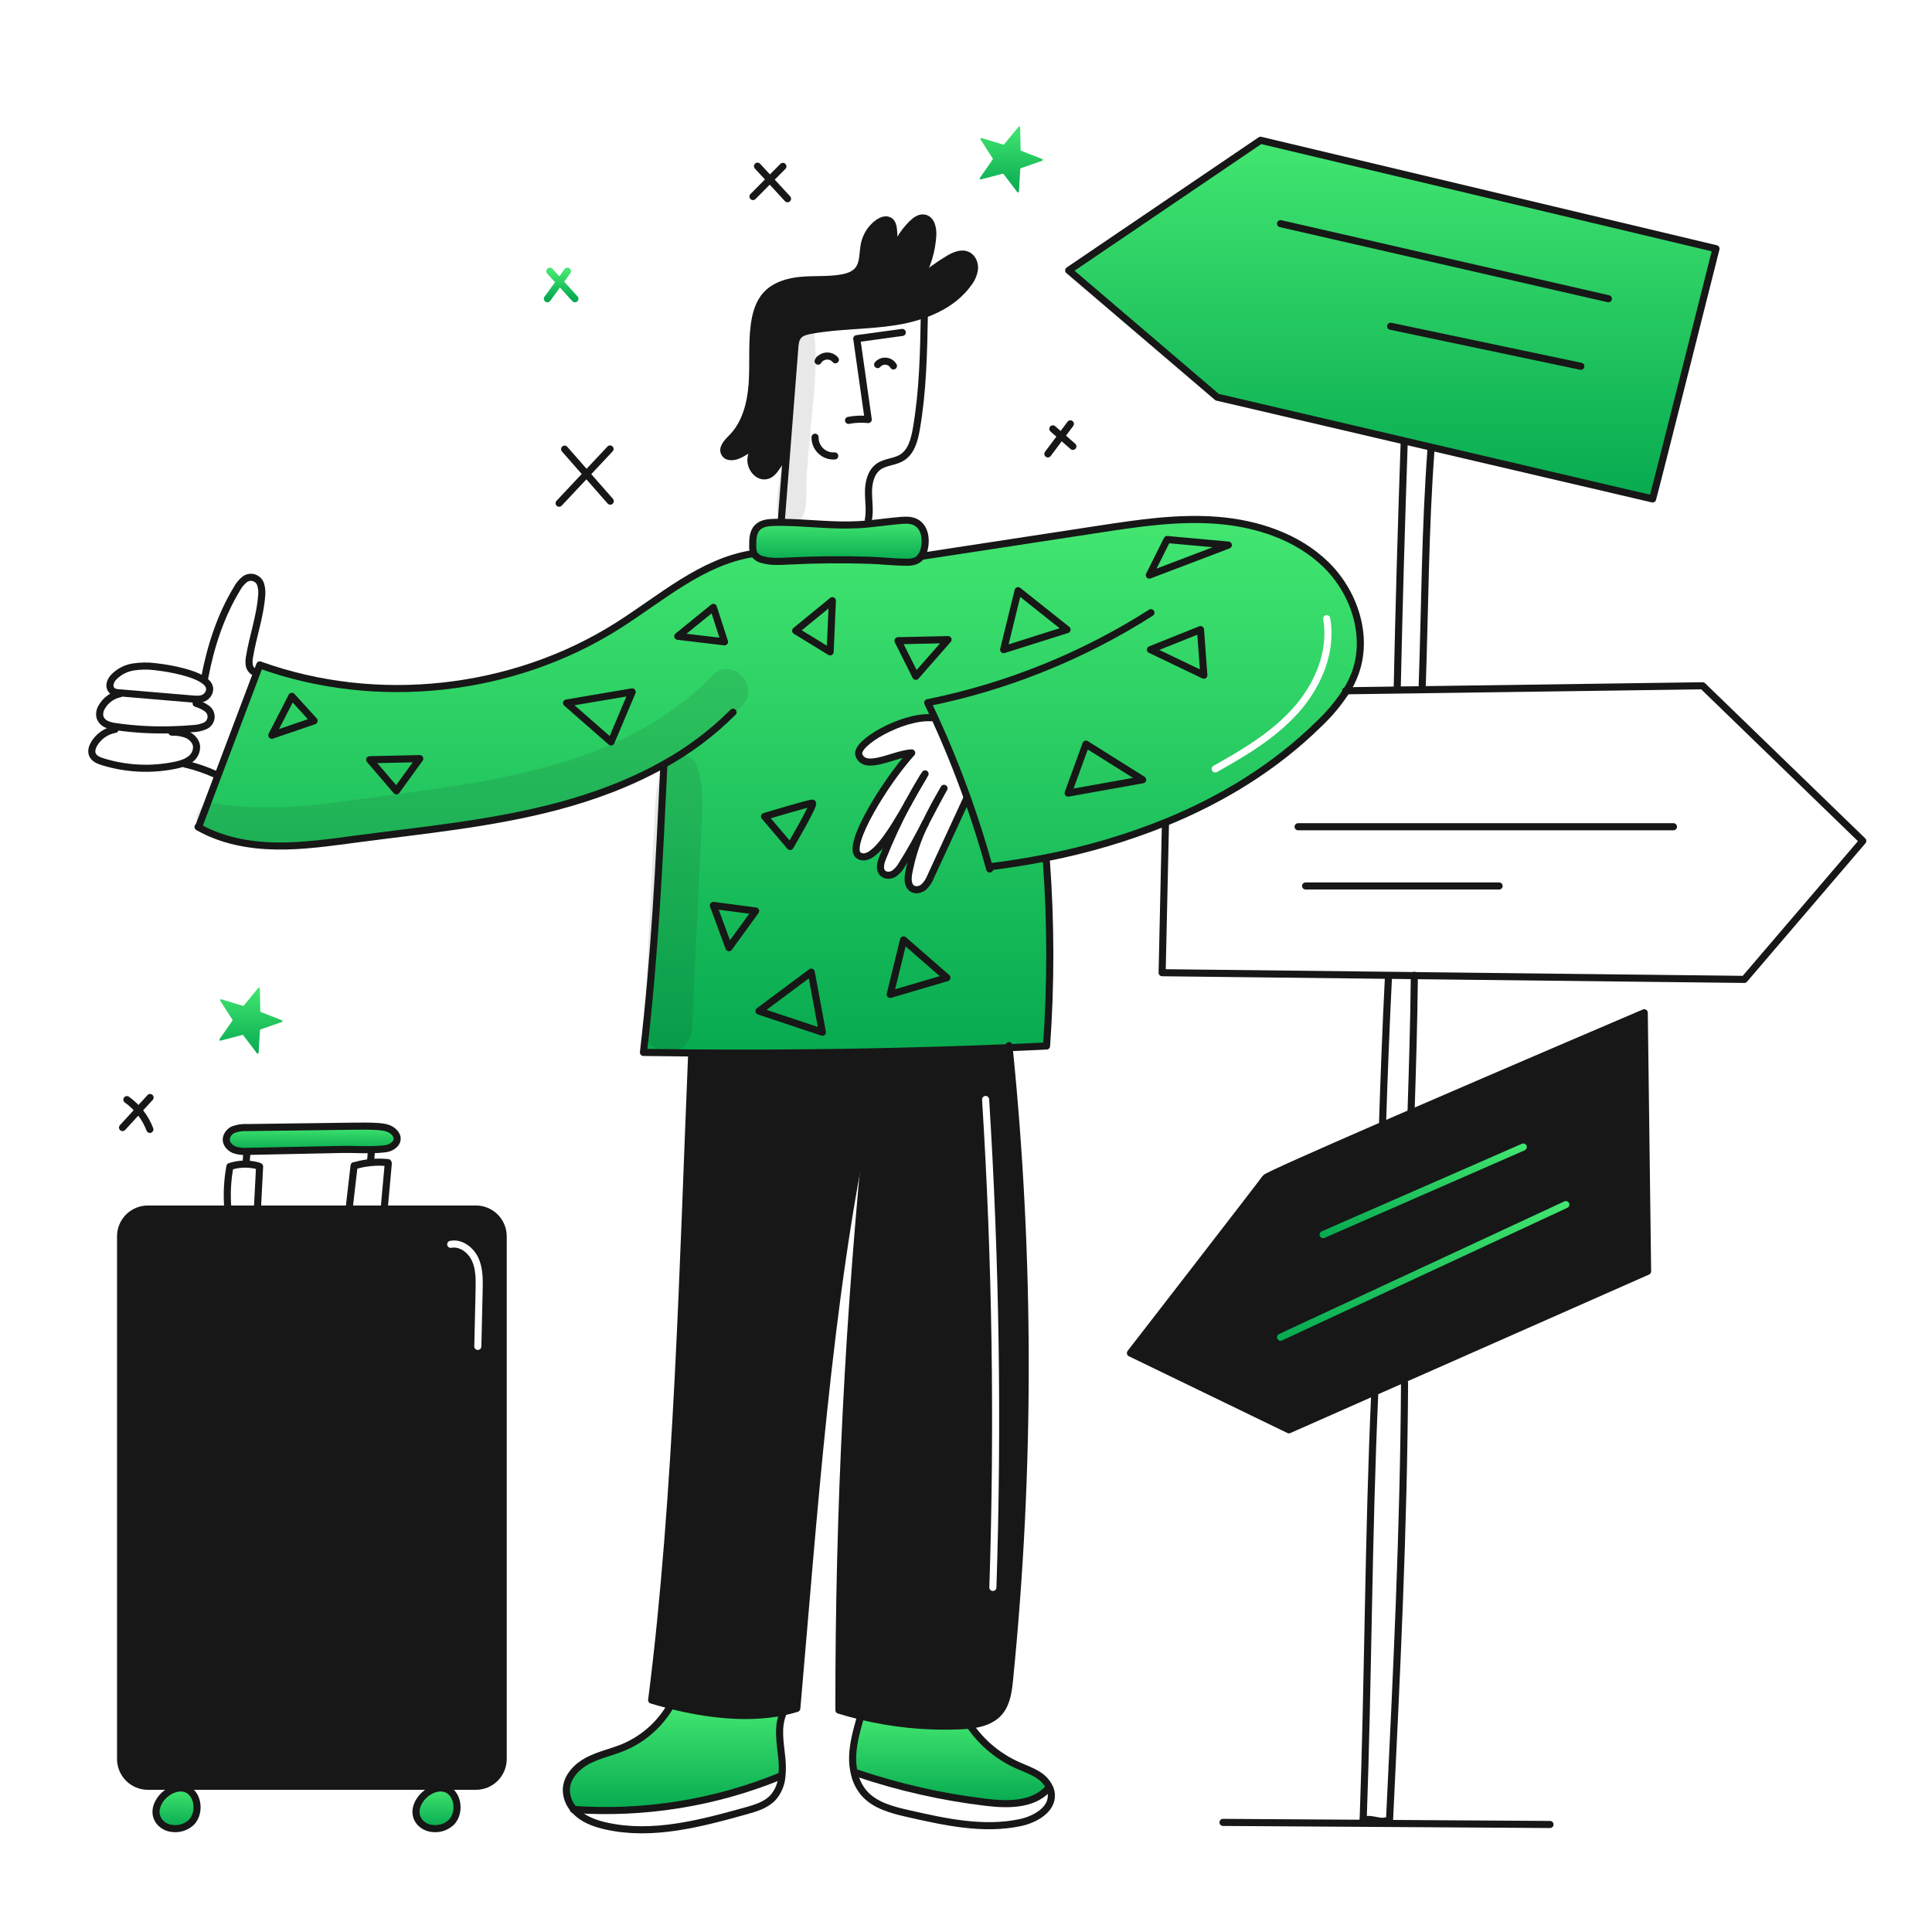 <svg width="960" height="960" viewBox="0 0 960 960" fill="none" xmlns="http://www.w3.org/2000/svg">
<path fill-rule="evenodd" clip-rule="evenodd" d="M250.029 874.046V614.307C250.028 610.716 248.601 607.273 246.062 604.734C243.523 602.195 240.08 600.768 236.489 600.767H73.456C69.865 600.768 66.422 602.195 63.883 604.734C61.344 607.273 59.917 610.716 59.916 614.307V874.046C59.919 877.636 61.346 881.078 63.885 883.617C66.424 886.156 69.866 887.583 73.456 887.586H236.489C240.079 887.583 243.521 886.156 246.06 883.617C248.599 881.078 250.026 877.636 250.029 874.046ZM237.758 625.124C235.442 619.99 229.788 615.376 223.631 616.573C222.676 616.758 222.052 617.683 222.238 618.638C222.423 619.593 223.348 620.217 224.303 620.031C228.27 619.26 232.621 622.304 234.546 626.572C236.475 630.849 236.431 635.796 236.311 641.02V641.02L235.668 668.978C235.645 669.951 236.416 670.758 237.388 670.78C238.361 670.802 239.167 670.032 239.19 669.059L239.833 641.102C239.95 636.016 240.069 630.249 237.758 625.124Z" fill="#171717"/>
<path fill-rule="evenodd" clip-rule="evenodd" d="M501.632 834.612C512.068 730.193 512.005 624.991 501.444 520.584C448.876 522.737 396.295 523.613 343.701 523.214V523.543C342.973 540.878 342.292 558.679 341.599 576.785C338.22 665.148 334.563 760.765 323.809 844.762C326.78 845.654 329.845 846.511 332.968 847.298C350.889 851.827 370.97 854.285 388.714 850.727C391.148 850.25 393.554 849.642 395.924 848.907C397.077 835.854 398.218 822.406 399.382 808.68C406.459 725.253 414.409 631.534 431.331 553.644L431.765 553.738C421.712 652.083 416.734 750.881 416.851 849.738C420.417 850.842 424.022 851.84 427.651 852.709C443.807 856.624 460.433 858.257 477.043 857.559C478.805 857.477 480.598 857.359 482.398 857.136C487.742 856.467 492.944 854.881 496.432 850.924C500.27 846.567 501.057 840.39 501.632 834.612ZM491.502 546.215C491.441 545.244 490.605 544.506 489.634 544.567C488.663 544.628 487.925 545.464 487.986 546.435C493.041 627.087 494.245 707.856 491.6 788.744C491.568 789.717 492.33 790.531 493.303 790.563C494.275 790.594 495.089 789.832 495.121 788.86C497.77 707.86 496.564 626.978 491.502 546.215Z" fill="#171717"/>
<path fill-rule="evenodd" clip-rule="evenodd" d="M464.146 355.956C470.25 369.217 475.75 382.717 480.646 396.456L480.47 396.512C474.496 409.469 468.515 422.43 462.526 435.394C461.779 437.39 460.605 439.199 459.085 440.694C457.464 442.079 454.963 442.657 453.201 441.457C450.97 439.942 451.064 436.666 451.51 434C453.107 425.322 455.906 416.91 459.826 409.005C456.15 416.018 452.463 422.876 448.176 429.605C447.214 431.377 445.866 432.91 444.231 434.091C442.516 435.136 440.073 435.277 438.641 433.868C436.75 432.022 437.56 428.877 438.523 426.422C442.203 417.143 446.41 408.083 451.123 399.284C442.867 413.763 433.379 429.253 426.755 425.107C419.956 420.857 440.014 388.422 453.025 374.107C450.109 374.232 446.57 375.307 443.033 376.381C435.961 378.528 428.893 380.675 426.802 375.234C424.508 369.28 448.508 355.729 462.608 356.656L464.146 355.956ZM276.57 400.766C295.007 395.905 313.197 389.14 329.791 379.828L329.889 379.987L329.748 382.933C327.402 431.883 325.384 473.985 319.731 522.939C327.724 523.06 335.713 523.15 343.699 523.209C396.313 523.604 448.896 522.728 501.447 520.579C507.644 520.324 513.837 520.05 520.025 519.757C522.212 489.211 522.184 458.548 519.943 428.006L519.602 426.256C539.953 422.314 559.877 416.427 579.102 408.676C607.369 397.156 633.497 381.185 655.269 359.812C660.535 354.868 665.176 349.3 669.091 343.231C670.798 340.516 672.218 337.631 673.33 334.623C680.177 316.068 672.955 294.236 658.769 280.451C644.583 266.666 624.607 260.112 604.89 258.551C585.173 256.99 565.409 259.979 545.856 262.979C516.48 267.462 487.106 271.951 457.734 276.448C456.302 278.492 454.07 279.337 451.158 279.361C447.374 279.389 443.556 279.118 439.743 278.849C437.086 278.661 434.432 278.473 431.793 278.386C418.39 277.96 404.995 278.093 391.608 278.786L391.191 278.807C387.061 279.018 382.842 279.233 378.866 278.086C377.289 277.749 375.883 276.863 374.897 275.586C374.798 275.427 374.708 275.262 374.627 275.093L373.969 275.128C354.717 278.145 338.398 289.449 322.153 300.702C317.084 304.214 312.021 307.721 306.879 310.969C254.704 343.944 187.144 351.331 129.074 330.392C128.711 331.364 128.343 332.329 127.974 333.298C127.844 333.64 127.713 333.983 127.582 334.326C121.182 351.299 114.771 368.276 108.347 385.257C105.259 393.434 102.17 401.616 99.081 409.801L98.4 410.901C110.053 417.606 123.707 420.143 137.153 420.366C149.404 420.569 161.597 418.949 173.74 417.336C174.924 417.179 176.109 417.022 177.292 416.866C183.531 416.043 189.779 415.263 196.029 414.483C223.108 411.104 250.207 407.722 276.57 400.766ZM660.945 307.097C660.775 306.139 659.86 305.501 658.902 305.672C657.944 305.843 657.306 306.757 657.477 307.715C660.262 323.344 653.383 339.672 642.569 351.79C631.745 363.92 617.448 372.431 602.969 380.543C602.12 381.019 601.818 382.092 602.293 382.941C602.769 383.79 603.842 384.092 604.691 383.617C619.15 375.515 633.935 366.756 645.197 354.136C656.469 341.504 663.98 324.125 660.945 307.097Z" fill="url(#paint0_linear_47_7921)"/>
<path d="M626.368 69.7L852.662 123.578C852.662 123.578 821.988 245.427 821.162 247.917L711.272 222.232L697.838 219.085L604.807 197.348L531.035 134.357L626.368 69.7Z" fill="url(#paint1_linear_47_7921)"/>
<path d="M818.677 631.711L697.145 685.411L682.571 691.846L640.46 710.46L561.709 672.331C561.709 672.331 627.19 587.779 628.846 585.301C629.456 584.385 654.928 573.112 686.94 559.184C691.555 557.176 696.299 555.121 701.126 553.03C754.182 530.037 817.026 503.23 817.026 503.23L818.677 631.711Z" fill="#171717"/>
<path d="M516.11 882.126C518.632 883.716 520.607 886.04 521.77 888.784L520.27 889.301C512.789 897.028 500.506 896.828 489.831 895.548C468.075 892.937 446.647 888.084 425.888 881.069L424.561 881.386C423.876 878.582 423.58 875.697 423.681 872.813C423.857 866.355 425.618 860.048 427.381 853.824L427.651 852.709C443.808 856.624 460.434 858.257 477.043 857.559C478.805 857.477 480.602 857.359 482.398 857.136L482.539 858.228C488.38 866.424 496.29 872.924 505.462 877.064C509.052 878.685 512.833 879.942 516.11 882.126Z" fill="url(#paint2_linear_47_7921)"/>
<path d="M459.309 156.2C454.517 157.897 449.574 159.131 444.548 159.888C430.648 162.049 416.387 161.588 402.553 164.209C400.404 164.609 398.091 165.196 396.682 166.863C395.308 168.484 395.082 170.75 394.92 172.853C393.511 191.113 392.114 208.787 390.728 226.602L390.552 226.59C386.606 229.08 385.443 235.245 380.91 236.349C376.683 237.37 372.878 232.579 373.136 228.222C373.394 223.865 376.272 220.178 379.036 216.796C375.9 220.535 372.036 223.597 367.68 225.796C365.19 227.065 361.538 227.722 360.105 225.315C358.555 222.72 361.315 219.796 363.464 217.67C370.404 210.788 373.023 200.631 373.739 190.884C374.455 181.137 373.539 171.296 374.796 161.596C375.496 156.147 377.016 150.545 380.727 146.496C385.154 141.657 391.988 139.802 398.527 139.262C405.066 138.722 411.692 139.262 418.162 138.146C421.192 137.618 424.351 136.62 426.312 134.246C429.248 130.723 428.579 125.556 429.565 121.082C430.489 116.914 432.908 113.229 436.365 110.724C438.032 109.524 440.381 108.634 442.084 109.809C443.422 110.709 443.784 112.486 443.951 114.083C444.459 118.948 444.194 123.863 443.164 128.645C443.023 129.145 442.906 129.655 442.8 130.171C442.929 129.671 443.046 129.15 443.164 128.645C444.863 121.998 448.343 115.941 453.228 111.124C454.896 109.491 457.056 107.918 459.335 108.376C462.775 109.057 463.691 113.531 463.492 117.019C463.025 124.765 460.731 132.29 456.798 138.979L456.939 139.061C461.378 135.24 466.131 131.799 471.148 128.774C474.131 126.966 477.865 125.298 480.942 126.907C483.303 128.152 484.43 131.052 484.195 133.707C483.823 136.356 482.735 138.853 481.048 140.929C475.726 148.237 467.901 153.087 459.309 156.2Z" fill="#171717"/>
<path d="M457.735 276.451C456.303 278.495 454.071 279.34 451.159 279.364C444.736 279.411 438.218 278.6 431.794 278.389C418.394 277.954 404.999 278.087 391.609 278.789C387.346 279.001 382.977 279.271 378.867 278.089C377.289 277.752 375.883 276.866 374.898 275.589C374.798 275.43 374.708 275.265 374.628 275.096C374.15 273.838 373.945 272.493 374.028 271.15C374.004 267.98 374.11 264.468 376.294 262.178C378.432 259.935 381.849 259.63 384.937 259.571C386.018 259.548 387.098 259.548 388.179 259.548C400.944 259.642 413.697 261.427 426.438 260.722C428.176 260.628 429.914 260.487 431.652 260.322C436.902 259.822 442.139 259.065 447.4 258.631C450 258.419 452.755 258.314 455.057 259.531C460.118 262.209 460.457 269.231 458.897 274.058C458.641 274.913 458.249 275.721 457.735 276.451V276.451Z" fill="url(#paint3_linear_47_7921)"/>
<path d="M388.707 850.724L388.918 851.746C386.276 858.393 387.662 865.838 388.418 872.954C388.806 876.162 388.842 879.403 388.524 882.619L387.831 882.549C355.336 895.852 320.221 901.52 285.19 899.118C282.692 896.34 281.337 892.72 281.396 888.984C281.702 882.784 286.657 877.699 292.153 874.821C297.649 871.943 303.853 870.688 309.592 868.321C319.2 864.335 327.284 857.386 332.668 848.486L332.961 847.3C350.882 851.828 370.963 854.282 388.707 850.724Z" fill="url(#paint4_linear_47_7921)"/>
<path d="M218.746 888.42C227.459 888.268 229.597 900.61 224.007 905.73C222.728 906.857 221.218 907.691 219.583 908.173C217.948 908.656 216.228 908.776 214.542 908.525C212.267 908.25 210.169 907.162 208.635 905.46C202.869 898.625 211.159 888.549 218.746 888.42Z" fill="url(#paint5_linear_47_7921)"/>
<path d="M195.541 562.308C199.815 566.359 195.682 570.234 191.619 570.786C189.294 571.085 186.953 571.246 184.608 571.268C179.629 571.362 174.508 571.045 169.694 571.15C154.24 571.467 138.786 571.788 123.331 572.113C123.108 572.113 122.897 572.125 122.673 572.125C120.538 572.283 118.393 572.007 116.367 571.315C114.195 570.422 112.316 568.344 112.421 565.995C112.559 564.913 112.995 563.89 113.679 563.04C114.363 562.19 115.269 561.546 116.297 561.18C118.358 560.477 120.535 560.174 122.709 560.288C140.509 560.053 158.309 559.822 176.109 559.595C180.031 559.548 183.953 559.501 187.864 559.771C190.609 559.971 193.544 560.405 195.541 562.308Z" fill="url(#paint6_linear_47_7921)"/>
<path d="M89.569 888.42C98.282 888.268 100.42 900.61 94.83 905.73C93.551 906.857 92.041 907.691 90.406 908.173C88.772 908.656 87.051 908.776 85.365 908.525C83.091 908.25 80.992 907.162 79.458 905.46C73.692 898.625 81.983 888.549 89.569 888.42Z" fill="url(#paint7_linear_47_7921)"/>
<path d="M448.34 165.183L425.722 168.283C427.624 181.671 429.524 195.066 431.422 208.469C428.158 208.13 424.862 208.268 421.639 208.88" stroke="#171717" stroke-width="3.523" stroke-linecap="round" stroke-linejoin="round"/>
<path d="M415.093 178.782C414.551 178.141 413.864 177.639 413.089 177.315C412.314 176.992 411.473 176.858 410.636 176.923C409.799 176.988 408.99 177.252 408.274 177.691C407.559 178.131 406.958 178.734 406.521 179.451C406.709 179.134 406.908 178.817 407.108 178.488" stroke="#171717" stroke-width="3.523" stroke-linecap="round" stroke-linejoin="round"/>
<path d="M443.949 181.835C443.556 181.172 443.01 180.611 442.358 180.201C441.705 179.791 440.964 179.542 440.195 179.475C439.427 179.408 438.654 179.526 437.94 179.818C437.227 180.11 436.593 180.568 436.092 181.154" stroke="#171717" stroke-width="3.523" stroke-linecap="round" stroke-linejoin="round"/>
<path d="M414.777 226.554C413.51 226.643 412.238 226.467 411.042 226.036C409.846 225.606 408.754 224.931 407.834 224.055C406.914 223.178 406.187 222.12 405.699 220.947C405.211 219.773 404.973 218.511 405 217.241" stroke="#171717" stroke-width="3.523" stroke-linecap="round" stroke-linejoin="round"/>
<path d="M431.477 258.249C432.377 253.681 431.524 248.949 431.548 244.286C431.572 239.623 432.804 234.481 436.633 231.803C439.991 229.466 444.559 229.572 448.059 227.458C452.78 224.616 454.377 218.615 455.316 213.19C458.581 194.401 458.957 175.259 459.309 156.199V155.906" stroke="#171717" stroke-width="3.523" stroke-linecap="round" stroke-linejoin="round"/>
<path d="M388.18 259.247C389.037 248.197 389.88 237.369 390.728 226.601C392.114 208.786 393.511 191.112 394.92 172.852C395.085 170.752 395.308 168.483 396.682 166.862C398.091 165.195 400.404 164.608 402.553 164.208C416.387 161.59 430.644 162.048 444.553 159.887C449.579 159.13 454.522 157.896 459.314 156.199C467.914 153.087 475.731 148.237 481.051 140.921C482.738 138.845 483.826 136.348 484.198 133.699C484.433 131.045 483.306 128.145 480.945 126.899C477.868 125.29 474.134 126.958 471.151 128.766C466.134 131.791 461.381 135.232 456.942 139.053" stroke="#171717" stroke-width="3.523" stroke-linecap="round" stroke-linejoin="round"/>
<path d="M443.162 128.638C444.192 123.856 444.457 118.941 443.949 114.076C443.784 112.476 443.42 110.706 442.082 109.802C440.382 108.627 438.03 109.52 436.363 110.717C432.906 113.222 430.487 116.907 429.563 121.075C428.577 125.549 429.246 130.716 426.31 134.239C424.349 136.612 421.19 137.61 418.16 138.139C411.69 139.255 405.067 138.715 398.525 139.255C391.983 139.795 385.15 141.655 380.725 146.489C377.014 150.54 375.499 156.142 374.794 161.589C373.538 171.289 374.442 181.13 373.737 190.877C373.032 200.624 370.402 210.777 363.462 217.663C361.313 219.789 358.553 222.713 360.103 225.308C361.536 227.715 365.188 227.058 367.678 225.789C372.034 223.59 375.898 220.528 379.034 216.789C376.274 220.171 373.397 223.859 373.134 228.215C372.871 232.571 376.681 237.363 380.908 236.342C385.441 235.242 386.608 229.073 390.55 226.583" stroke="#171717" stroke-width="3.523" stroke-linecap="round" stroke-linejoin="round"/>
<path d="M443.161 128.638C443.02 129.138 442.903 129.648 442.797 130.164C442.926 129.659 443.043 129.143 443.161 128.638Z" stroke="#171717" stroke-width="3.523" stroke-linecap="round" stroke-linejoin="round"/>
<path d="M456.547 139.4L456.794 138.977C460.728 132.288 463.022 124.763 463.488 117.017C463.688 113.529 462.771 109.055 459.331 108.374C457.052 107.916 454.892 109.489 453.224 111.122C448.339 115.939 444.86 121.997 443.16 128.643" stroke="#171717" stroke-width="3.523" stroke-linecap="round" stroke-linejoin="round"/>
<path d="M457.734 276.451C458.249 275.719 458.641 274.909 458.897 274.051C460.459 269.224 460.118 262.202 455.057 259.524C452.757 258.303 449.996 258.408 447.4 258.624C442.139 259.058 436.9 259.81 431.652 260.315C429.914 260.479 428.176 260.62 426.438 260.715C413.697 261.42 400.944 259.635 388.179 259.541C387.098 259.541 386.018 259.541 384.937 259.564C381.849 259.623 378.437 259.928 376.294 262.171C374.11 264.461 374.004 267.971 374.028 271.143C373.945 272.486 374.15 273.831 374.628 275.089C374.708 275.258 374.798 275.423 374.898 275.582C375.883 276.859 377.289 277.745 378.867 278.082C382.977 279.268 387.346 278.998 391.609 278.782C404.995 278.089 418.39 277.956 431.794 278.382C438.218 278.593 444.736 279.404 451.159 279.357C454.07 279.34 456.3 278.5 457.734 276.451Z" stroke="#171717" stroke-width="3.523" stroke-linecap="round" stroke-linejoin="round"/>
<path d="M373.969 275.124C348.709 279.082 328.499 297.307 306.879 310.965C254.704 343.94 187.144 351.327 129.079 330.388C128.585 331.704 128.092 333.007 127.587 334.322C121.187 351.303 114.775 368.28 108.352 385.253C105.275 393.438 102.187 401.619 99.086 409.797" stroke="#171717" stroke-width="3.523" stroke-linecap="round" stroke-linejoin="round"/>
<path d="M98.399 410.9C110.048 417.6 123.718 420.142 137.152 420.365C150.586 420.588 163.974 418.615 177.291 416.865C210.56 412.473 244.122 409.326 276.569 400.765C295.006 395.904 313.196 389.139 329.79 379.827C342.437 372.842 354.039 364.114 364.256 353.9" stroke="#171717" stroke-width="3.523" stroke-linecap="round" stroke-linejoin="round"/>
<path d="M125.89 333.688C125.322 333.307 124.843 332.807 124.486 332.224C124.13 331.64 123.903 330.986 123.823 330.306C123.663 328.951 123.726 327.578 124.011 326.243C125.667 316.155 129.212 306.397 130.001 296.215C130.228 294.423 130.104 292.604 129.636 290.86C129.442 289.972 129.013 289.152 128.394 288.486C127.775 287.82 126.99 287.332 126.118 287.072C125.247 286.812 124.322 286.789 123.44 287.008C122.557 287.226 121.749 287.676 121.099 288.312C119.758 289.49 118.636 290.898 117.787 292.469C109.555 306.009 104.624 321.346 101.688 336.906" stroke="#171717" stroke-width="3.523" stroke-linecap="round" stroke-linejoin="round"/>
<path d="M99.727 337.035C92.916 333.3 80.374 331.6 77.2 331.281C73.56 330.801 69.871 330.845 66.244 331.41C62.587 331.982 59.21 333.716 56.614 336.354C55.666 337.285 55.002 338.466 54.7 339.76C54.557 340.405 54.589 341.076 54.794 341.704C54.998 342.332 55.368 342.893 55.863 343.33C56.814 343.931 57.919 344.244 59.045 344.23C59.221 344.242 59.386 344.253 59.562 344.277C71.552 345.287 83.546 346.301 95.543 347.318C96.201 347.377 96.843 347.424 97.504 347.436C98.235 347.476 98.968 347.432 99.689 347.307C100.377 347.211 101.039 346.98 101.637 346.627C102.236 346.274 102.759 345.806 103.176 345.251C105.516 341.815 103.508 339.114 99.727 337.035Z" stroke="#171717" stroke-width="3.523" stroke-linecap="round" stroke-linejoin="round"/>
<path d="M59.529 344.751C57.667 345.144 55.909 345.926 54.371 347.046C52.833 348.166 51.55 349.599 50.605 351.251C49.635 352.757 49.301 354.585 49.677 356.336C49.947 357.121 50.378 357.841 50.942 358.449C51.506 359.058 52.191 359.542 52.953 359.871C54.365 360.48 55.862 360.873 57.392 361.034C57.51 361.057 57.627 361.081 57.744 361.092C66.87 362.396 76.091 362.911 85.306 362.631C88.911 362.548 92.506 362.337 96.086 362.02C97.962 361.959 99.811 361.561 101.547 360.846C102.442 360.532 103.23 359.97 103.817 359.225C104.405 358.481 104.769 357.584 104.866 356.64C104.964 355.697 104.79 354.745 104.367 353.896C103.943 353.047 103.287 352.336 102.475 351.846C100.94 350.794 99.242 350.005 97.449 349.509" stroke="#171717" stroke-width="3.523" stroke-linecap="round" stroke-linejoin="round"/>
<path d="M57.181 362.424C55.052 362.801 53.028 363.627 51.244 364.848C49.46 366.069 47.957 367.657 46.835 369.505C45.86 371.138 45.191 373.169 45.919 374.931C46.753 376.974 49.066 377.914 51.18 378.548C62.874 382.147 75.291 382.721 87.267 380.215C89.171 379.855 91.02 379.247 92.767 378.407C93.334 378.115 93.876 377.778 94.388 377.397C95.452 376.67 96.313 375.684 96.889 374.531C97.464 373.377 97.735 372.096 97.676 370.809C97.394 368.225 95.339 366.109 92.967 365.055C90.537 364.127 87.945 363.695 85.345 363.786" stroke="#171717" stroke-width="3.523" stroke-linecap="round" stroke-linejoin="round"/>
<path d="M106.949 384.725C102.279 382.615 97.419 380.955 92.434 379.769C92.27 379.734 92.094 379.687 91.934 379.652" stroke="#171717" stroke-width="3.523" stroke-linecap="round" stroke-linejoin="round"/>
<path d="M457.641 276.463C457.677 276.463 457.7 276.451 457.735 276.451C487.106 271.954 516.48 267.465 545.857 262.982C565.41 259.982 585.174 256.993 604.891 258.554C624.608 260.115 644.584 266.669 658.77 280.454C672.956 294.239 680.178 316.071 673.331 334.626C672.218 337.634 670.798 340.519 669.092 343.234C665.177 349.303 660.535 354.871 655.27 359.815C633.498 381.188 607.37 397.159 579.103 408.679C559.878 416.43 539.953 422.317 519.603 426.259C510.503 428.059 501.342 429.512 492.183 430.651" stroke="#171717" stroke-width="3.523" stroke-linecap="round" stroke-linejoin="round"/>
<path d="M491.791 431.792C488.515 419.884 484.8 408.105 480.647 396.456C475.75 382.717 470.25 369.217 464.147 355.956C463.113 353.689 462.057 351.431 460.977 349.18C500.383 341.201 537.984 326.038 571.901 304.447" stroke="#171717" stroke-width="3.523" stroke-linecap="round" stroke-linejoin="round"/>
<path d="M459.825 409.01C455.905 416.913 453.107 425.324 451.51 434C451.064 436.666 450.97 439.942 453.201 441.457C454.963 442.657 457.464 442.079 459.085 440.694C460.604 439.199 461.779 437.39 462.526 435.394C468.514 422.43 474.496 409.469 480.47 396.512" stroke="#171717" stroke-width="3.523" stroke-linecap="round" stroke-linejoin="round"/>
<path d="M459.824 409.01C462.807 403.326 465.778 397.572 469.077 391.71C465.789 397.419 462.599 403.15 459.824 409.01Z" stroke="#171717" stroke-width="3.523" stroke-linecap="round" stroke-linejoin="round"/>
<path d="M451.123 399.287C446.409 408.086 442.202 417.146 438.523 426.425C437.56 428.88 436.75 432.025 438.641 433.871C440.073 435.28 442.516 435.139 444.231 434.094C445.865 432.913 447.213 431.38 448.176 429.608C452.463 422.879 456.15 416.021 459.826 409.008" stroke="#171717" stroke-width="3.523" stroke-linecap="round" stroke-linejoin="round"/>
<path d="M458.827 385.9C456.173 390.21 453.652 394.59 451.264 399.041" stroke="#171717" stroke-width="3.523" stroke-linecap="round" stroke-linejoin="round"/>
<path d="M451.264 399.04C453.964 394.296 456.537 389.669 458.827 385.899L459.672 384.525" stroke="#171717" stroke-width="3.523" stroke-linecap="round" stroke-linejoin="round"/>
<path d="M451.264 399.04L451.123 399.287" stroke="#171717" stroke-width="3.523" stroke-linecap="round" stroke-linejoin="round"/>
<path d="M462.607 356.658C448.507 355.731 424.507 369.282 426.801 375.236C429.937 383.398 444.276 374.485 453.024 374.109C440.013 388.424 419.955 420.859 426.754 425.109C433.378 429.255 442.866 413.765 451.122 399.286" stroke="#171717" stroke-width="3.523" stroke-linecap="round" stroke-linejoin="round"/>
<path d="M329.885 379.992C327.477 430.207 325.493 473.011 319.727 522.944C327.712 523.061 335.701 523.151 343.695 523.214C396.295 523.614 448.877 522.737 501.443 520.584C507.632 520.325 513.825 520.051 520.021 519.762C522.207 489.216 522.179 458.553 519.939 428.011" stroke="#171717" stroke-width="3.523" stroke-linecap="round" stroke-linejoin="round"/>
<path d="M501.337 519.55C501.373 519.891 501.408 520.243 501.443 520.584C512.004 624.99 512.067 730.193 501.631 834.612C501.056 840.39 500.269 846.567 496.431 850.924C492.943 854.881 487.741 856.467 482.397 857.136C480.597 857.359 478.804 857.477 477.042 857.559C460.432 858.257 443.806 856.624 427.65 852.709C424.021 851.84 420.416 850.842 416.85 849.738C416.733 750.881 421.711 652.083 431.764 553.738" stroke="#171717" stroke-width="3.523" stroke-linecap="round" stroke-linejoin="round"/>
<path d="M343.7 523.543C339.425 625.475 336.771 743.554 323.807 844.759C326.778 845.651 329.843 846.508 332.966 847.295C350.887 851.828 370.966 854.282 388.712 850.724C391.146 850.246 393.553 849.639 395.922 848.904C404.084 756.519 411.622 644.347 431.329 553.641C431.376 553.441 431.411 553.241 431.458 553.041" stroke="#171717" stroke-width="3.523" stroke-linecap="round" stroke-linejoin="round"/>
<path d="M427.378 853.824C425.616 860.048 423.855 866.355 423.678 872.813C423.576 875.697 423.872 878.582 424.558 881.386C425.353 884.896 426.976 888.166 429.291 890.922C434.728 897.216 443.418 899.389 451.545 901.232C469.735 905.354 488.618 909.5 506.868 905.659C514.348 904.098 522.909 899.236 522.404 891.614C522.34 890.643 522.126 889.689 521.77 888.784C520.606 886.04 518.631 883.716 516.11 882.126C512.833 879.942 509.052 878.685 505.458 877.064C496.285 872.924 488.375 866.424 482.535 858.228" stroke="#171717" stroke-width="3.523" stroke-linecap="round" stroke-linejoin="round"/>
<path d="M388.918 851.746C386.276 858.393 387.662 865.838 388.418 872.954C388.806 876.162 388.842 879.403 388.524 882.619C388.237 886.557 386.67 890.294 384.062 893.259C380.586 896.946 375.442 898.459 370.562 899.823C347.885 906.129 324.082 912.482 301.123 907.323C296.356 906.254 291.588 904.634 287.771 901.592C286.838 900.849 285.977 900.019 285.2 899.114C282.702 896.336 281.346 892.716 281.406 888.98C281.712 882.78 286.667 877.695 292.163 874.817C297.659 871.939 303.863 870.684 309.602 868.317C319.21 864.331 327.294 857.382 332.678 848.482" stroke="#171717" stroke-width="3.523" stroke-linecap="round" stroke-linejoin="round"/>
<path d="M425.887 881.069C446.646 888.084 468.074 892.937 489.83 895.548C500.505 896.828 512.788 897.028 520.269 889.301" stroke="#171717" stroke-width="3.523" stroke-linecap="round" stroke-linejoin="round"/>
<path d="M284.885 899.1C284.991 899.112 285.085 899.112 285.191 899.123C320.22 901.524 355.333 895.856 387.827 882.554" stroke="#171717" stroke-width="3.523" stroke-linecap="round" stroke-linejoin="round"/>
<path d="M711.272 222.232L821.166 247.915C821.988 245.425 852.666 123.576 852.666 123.576L626.368 69.7L531.035 134.359L604.807 197.35L697.838 219.087L711.272 222.232Z" stroke="#171717" stroke-width="3.523" stroke-linecap="round" stroke-linejoin="round"/>
<path d="M579.113 408.728L577.457 483.334L689.934 484.625L702.782 484.778L866.754 486.657L925.612 417.853L846.027 340.758L706.669 342.719L694.28 342.883L669.09 343.236L668.644 343.247" stroke="#171717" stroke-width="3.523" stroke-linecap="round" stroke-linejoin="round"/>
<path d="M697.146 685.413L818.678 631.713L817.022 503.229C817.022 503.229 754.183 530.039 701.122 553.029C696.295 555.12 691.551 557.175 686.936 559.183C654.924 573.111 629.452 584.383 628.842 585.3C627.186 587.778 561.705 672.33 561.705 672.33L640.456 710.461L682.567 691.847L697.146 685.413Z" stroke="#171717" stroke-width="3.523" stroke-linecap="round" stroke-linejoin="round"/>
<path d="M694.27 342.132C695.162 300.549 696.337 260.621 697.746 219.473" stroke="#171717" stroke-width="3.523" stroke-linecap="round" stroke-linejoin="round"/>
<path d="M686.93 559.548C686.93 559.431 686.942 559.301 686.942 559.184C687.742 534.546 688.68 509.921 689.925 485.307" stroke="#171717" stroke-width="3.523" stroke-linecap="round" stroke-linejoin="round"/>
<path d="M677.348 904.438C679.896 833.696 679.896 763.238 683.078 692.988" stroke="#171717" stroke-width="3.523" stroke-linecap="round" stroke-linejoin="round"/>
<path d="M677.348 904.438C677.782 904.356 678.228 904.274 678.663 904.203C678.234 904.328 677.793 904.406 677.348 904.438V904.438Z" stroke="#171717" stroke-width="3.523" stroke-linecap="round" stroke-linejoin="round"/>
<path d="M697.91 687.128C697.51 759.713 693.988 831.348 690.465 904.156C685.765 906.505 682.245 902.982 677.348 904.438" stroke="#171717" stroke-width="3.523" stroke-linecap="round" stroke-linejoin="round"/>
<path d="M702.784 484.637V484.778C702.561 507.525 701.868 530.284 701.128 553.03C701.118 553.108 701.114 553.186 701.116 553.265" stroke="#171717" stroke-width="3.523" stroke-linecap="round" stroke-linejoin="round"/>
<path d="M711.085 223.031C708.079 262.97 708.079 301.723 706.658 341.568" stroke="#171717" stroke-width="3.523" stroke-linecap="round" stroke-linejoin="round"/>
<path d="M607.709 905.542L770.189 906.575" stroke="#171717" stroke-width="3.523" stroke-linecap="round" stroke-linejoin="round"/>
<path d="M190.961 600.767H236.49C240.081 600.768 243.524 602.195 246.063 604.734C248.602 607.273 250.029 610.716 250.03 614.307V874.046C250.027 877.636 248.6 881.078 246.061 883.617C243.522 886.156 240.08 887.583 236.49 887.586H73.457C69.867 887.583 66.425 886.156 63.886 883.617C61.347 881.078 59.92 877.636 59.917 874.046V614.307C59.918 610.716 61.345 607.273 63.884 604.734C66.423 602.195 69.866 600.768 73.457 600.767H190.957H190.961Z" stroke="#171717" stroke-width="3.523" stroke-linecap="round" stroke-linejoin="round"/>
<path d="M190.961 599.957C191.607 592.77 192.257 585.583 192.91 578.396" stroke="#171717" stroke-width="3.523" stroke-linecap="round" stroke-linejoin="round"/>
<path d="M173.546 599.969C174.346 593.052 175.146 586.139 175.946 579.23" stroke="#171717" stroke-width="3.523" stroke-linecap="round" stroke-linejoin="round"/>
<path d="M192.816 577.715C190.015 577.408 187.19 577.388 184.385 577.656C181.629 577.902 178.906 578.43 176.258 579.23" stroke="#171717" stroke-width="3.523" stroke-linecap="round" stroke-linejoin="round"/>
<path d="M113.208 600.438C112.623 593.49 112.971 586.494 114.242 579.638" stroke="#171717" stroke-width="3.523" stroke-linecap="round" stroke-linejoin="round"/>
<path d="M127.946 599.933C128.298 593.157 128.647 586.39 128.991 579.633" stroke="#171717" stroke-width="3.523" stroke-linecap="round" stroke-linejoin="round"/>
<path d="M114.77 579.488C117.201 578.73 119.74 578.377 122.286 578.443C124.27 578.485 126.242 578.769 128.158 579.289" stroke="#171717" stroke-width="3.523" stroke-linecap="round" stroke-linejoin="round"/>
<path d="M184.608 571.268C179.629 571.362 174.508 571.045 169.694 571.15C154.24 571.467 138.786 571.788 123.331 572.113C123.108 572.113 122.897 572.125 122.673 572.125C120.538 572.283 118.393 572.007 116.367 571.315C114.195 570.422 112.316 568.344 112.421 565.995C112.559 564.913 112.995 563.89 113.679 563.04C114.363 562.19 115.269 561.546 116.297 561.18C118.358 560.477 120.535 560.174 122.709 560.288C140.509 560.053 158.309 559.822 176.109 559.595C180.031 559.548 183.953 559.501 187.864 559.771C190.612 559.971 193.547 560.405 195.544 562.308C199.818 566.359 195.685 570.234 191.622 570.786C189.296 571.086 186.954 571.246 184.608 571.268V571.268Z" stroke="#171717" stroke-width="3.523" stroke-linecap="round" stroke-linejoin="round"/>
<path d="M122.3 577.551L122.687 572.583" stroke="#171717" stroke-width="3.523" stroke-linecap="round" stroke-linejoin="round"/>
<path d="M184.22 575.906L184.608 571.35" stroke="#171717" stroke-width="3.523" stroke-linecap="round" stroke-linejoin="round"/>
<path d="M208.635 905.46C210.169 907.162 212.267 908.25 214.542 908.525C216.228 908.776 217.948 908.656 219.583 908.173C221.218 907.691 222.728 906.857 224.007 905.73C229.597 900.61 227.459 888.268 218.746 888.42C211.159 888.549 202.869 898.625 208.635 905.46Z" stroke="#171717" stroke-width="3.523" stroke-linecap="round" stroke-linejoin="round"/>
<path d="M79.458 905.46C80.992 907.162 83.091 908.25 85.365 908.525C87.051 908.776 88.772 908.656 90.406 908.173C92.041 907.691 93.551 906.857 94.83 905.73C100.42 900.61 98.282 888.268 89.569 888.42C81.983 888.549 73.692 898.625 79.458 905.46Z" stroke="#171717" stroke-width="3.523" stroke-linecap="round" stroke-linejoin="round"/>
<path d="M303.235 249.022L280.555 223.172" stroke="#171717" stroke-width="3.523" stroke-linecap="round" stroke-linejoin="round"/>
<path d="M277.826 250.043L303.126 223.094" stroke="#171717" stroke-width="3.523" stroke-linecap="round" stroke-linejoin="round"/>
<path d="M285.668 148.443L273.234 134.766" stroke="url(#paint8_linear_47_7921)" stroke-width="3.523" stroke-linecap="round" stroke-linejoin="round"/>
<path d="M271.992 148.443L281.939 134.766" stroke="url(#paint9_linear_47_7921)" stroke-width="3.523" stroke-linecap="round" stroke-linejoin="round"/>
<path d="M391.312 98.75L376.406 82.572" stroke="#171717" stroke-width="3.523" stroke-linecap="round" stroke-linejoin="round"/>
<path d="M374.148 97.659L389.014 82.684" stroke="#171717" stroke-width="3.523" stroke-linecap="round" stroke-linejoin="round"/>
<path d="M533.107 221.8L523.16 213.1" stroke="#171717" stroke-width="3.523" stroke-linecap="round" stroke-linejoin="round"/>
<path d="M520.674 225.535L531.865 210.614" stroke="#171717" stroke-width="3.523" stroke-linecap="round" stroke-linejoin="round"/>
<path d="M74.473 561.186C72.205 555.241 68.233 550.097 63.054 546.4" stroke="#171717" stroke-width="3.523" stroke-linecap="round" stroke-linejoin="round"/>
<path d="M60.894 560.272L74.575 545.354" stroke="#171717" stroke-width="3.523" stroke-linecap="round" stroke-linejoin="round"/>
<path d="M636.312 111.141L799.199 148.443" stroke="#171717" stroke-width="3.523" stroke-linecap="round" stroke-linejoin="round"/>
<path d="M645.016 410.803H831.528" stroke="#171717" stroke-width="3.523" stroke-linecap="round" stroke-linejoin="round"/>
<path d="M648.746 440.231H744.903" stroke="#171717" stroke-width="3.523" stroke-linecap="round" stroke-linejoin="round"/>
<path d="M691.021 162.121L785.521 182.015" stroke="#171717" stroke-width="3.523" stroke-linecap="round" stroke-linejoin="round"/>
<path d="M756.922 569.96L657.449 613.479" stroke="url(#paint10_linear_47_7921)" stroke-width="3.523" stroke-linecap="round" stroke-linejoin="round"/>
<path d="M778.061 598.558L636.312 664.459" stroke="url(#paint11_linear_47_7921)" stroke-width="3.523" stroke-linecap="round" stroke-linejoin="round"/>
<path d="M507.424 74.931L517.867 79.013C517.955 79.047 518.031 79.108 518.083 79.187C518.136 79.265 518.164 79.358 518.162 79.453C518.16 79.548 518.129 79.64 518.074 79.716C518.018 79.793 517.94 79.851 517.851 79.882L507.262 83.57C507.175 83.6 507.1 83.656 507.045 83.729C506.99 83.802 506.957 83.89 506.952 83.981L506.301 95.174C506.295 95.269 506.261 95.359 506.202 95.433C506.144 95.508 506.064 95.562 505.973 95.59C505.883 95.618 505.786 95.617 505.696 95.588C505.606 95.558 505.527 95.502 505.47 95.427L498.69 86.497C498.634 86.424 498.559 86.369 498.472 86.339C498.386 86.309 498.292 86.306 498.204 86.329L487.356 89.165C487.264 89.19 487.166 89.186 487.077 89.153C486.987 89.121 486.91 89.062 486.855 88.984C486.801 88.906 486.771 88.813 486.771 88.718C486.772 88.623 486.801 88.53 486.856 88.452L493.256 79.245C493.308 79.17 493.337 79.081 493.338 78.989C493.34 78.897 493.314 78.807 493.265 78.73L487.216 69.29C487.165 69.21 487.139 69.117 487.143 69.022C487.147 68.928 487.18 68.837 487.237 68.761C487.294 68.686 487.372 68.629 487.462 68.6C487.552 68.57 487.649 68.569 487.74 68.596L498.474 71.836C498.561 71.862 498.655 71.862 498.742 71.836C498.83 71.809 498.908 71.757 498.966 71.686L506.075 63.016C506.135 62.943 506.216 62.89 506.307 62.864C506.398 62.839 506.495 62.842 506.584 62.873C506.674 62.903 506.752 62.961 506.807 63.037C506.863 63.114 506.894 63.205 506.897 63.3L507.133 74.51C507.134 74.601 507.163 74.69 507.214 74.764C507.266 74.839 507.339 74.897 507.424 74.931Z" fill="url(#paint12_linear_47_7921)"/>
<path d="M129.633 502.873L140.076 506.954C140.165 506.988 140.24 507.049 140.293 507.128C140.346 507.206 140.373 507.299 140.371 507.394C140.37 507.489 140.339 507.581 140.283 507.657C140.228 507.734 140.15 507.792 140.06 507.823L129.471 511.512C129.385 511.542 129.309 511.597 129.254 511.67C129.199 511.743 129.167 511.831 129.161 511.922L128.506 523.115C128.501 523.209 128.466 523.3 128.408 523.374C128.349 523.449 128.269 523.503 128.179 523.531C128.088 523.559 127.992 523.558 127.901 523.529C127.811 523.499 127.732 523.443 127.675 523.368L120.895 514.438C120.84 514.365 120.764 514.31 120.678 514.28C120.591 514.25 120.498 514.247 120.409 514.27L109.561 517.106C109.469 517.13 109.372 517.126 109.283 517.093C109.194 517.061 109.117 517.002 109.063 516.924C109.008 516.846 108.979 516.754 108.979 516.659C108.978 516.564 109.007 516.471 109.061 516.393L115.461 507.186C115.513 507.111 115.542 507.022 115.544 506.93C115.545 506.838 115.52 506.748 115.47 506.671L109.421 497.231C109.37 497.151 109.345 497.058 109.349 496.963C109.353 496.869 109.385 496.778 109.442 496.702C109.499 496.627 109.578 496.57 109.668 496.541C109.758 496.511 109.855 496.51 109.945 496.537L120.679 499.777C120.767 499.803 120.86 499.803 120.948 499.777C121.036 499.75 121.113 499.698 121.171 499.627L128.28 490.957C128.34 490.884 128.422 490.831 128.513 490.805C128.604 490.78 128.7 490.783 128.79 490.813C128.879 490.844 128.957 490.902 129.013 490.978C129.069 491.055 129.1 491.146 129.102 491.241L129.337 502.451C129.34 502.543 129.369 502.632 129.422 502.707C129.474 502.782 129.548 502.84 129.633 502.873V502.873Z" fill="url(#paint13_linear_47_7921)"/>
<path d="M470.524 485.822L448.972 467.033L442.34 494.112L470.524 485.822Z" stroke="#171717" stroke-width="3.523" stroke-linecap="round" stroke-linejoin="round"/>
<path d="M362.208 470.901L375.471 452.665L354.471 449.902L362.208 470.901Z" stroke="#171717" stroke-width="3.523" stroke-linecap="round" stroke-linejoin="round"/>
<path d="M379.893 405.691L392.601 420.612C392.601 420.612 405.311 399.06 403.653 399.06C401.995 399.06 379.893 405.691 379.893 405.691Z" stroke="#171717" stroke-width="3.523" stroke-linecap="round" stroke-linejoin="round"/>
<path d="M395.365 313.402L412.496 323.902L413.602 298.482L395.365 313.402Z" stroke="#171717" stroke-width="3.523" stroke-linecap="round" stroke-linejoin="round"/>
<path d="M530.207 312.85L505.891 293.508L498.707 322.797L530.207 312.85Z" stroke="#171717" stroke-width="3.523" stroke-linecap="round" stroke-linejoin="round"/>
<path d="M596.522 312.85L598.18 335.508L571.654 322.797L596.522 312.85Z" stroke="#171717" stroke-width="3.523" stroke-linecap="round" stroke-linejoin="round"/>
<path d="M567.786 387.455L539.602 369.771L530.76 394.086L567.786 387.455Z" stroke="#171717" stroke-width="3.523" stroke-linecap="round" stroke-linejoin="round"/>
<path d="M314.129 343.797L303.629 368.665L281.523 349.323L314.129 343.797Z" stroke="#171717" stroke-width="3.523" stroke-linecap="round" stroke-linejoin="round"/>
<path d="M208.578 376.955L196.972 392.981L183.709 377.507L208.578 376.955Z" stroke="#171717" stroke-width="3.523" stroke-linecap="round" stroke-linejoin="round"/>
<path d="M145.025 346.008L156.078 358.165L135.078 365.349L145.025 346.008Z" stroke="#171717" stroke-width="3.523" stroke-linecap="round" stroke-linejoin="round"/>
<path d="M408.629 512.901L403.103 483.059L377.129 502.401L408.629 512.901Z" stroke="#171717" stroke-width="3.523" stroke-linecap="round" stroke-linejoin="round"/>
<path d="M610.339 270.85L571.102 285.771L579.944 268.087L610.339 270.85Z" stroke="#171717" stroke-width="3.523" stroke-linecap="round" stroke-linejoin="round"/>
<path d="M471.075 317.823L455.049 336.06L446.207 318.376L471.075 317.823Z" stroke="#171717" stroke-width="3.523" stroke-linecap="round" stroke-linejoin="round"/>
<path d="M354.471 301.797L359.998 318.929L336.787 316.166L354.471 301.797Z" stroke="#171717" stroke-width="3.523" stroke-linecap="round" stroke-linejoin="round"/>
<g opacity="0.1">
<path d="M103.549 415.084C141.155 422.009 179.657 416.813 217.178 411.945C253.426 407.245 289.724 400.238 322.724 383.89C339.913 375.519 355.52 364.231 368.853 350.528C378.241 340.721 363.347 325.783 353.937 335.612C306.546 385.119 231.887 389.512 168.094 398.542C148.171 401.363 127.857 402.426 107.885 399.354C103.537 398.686 99.115 400.454 97.852 405.054C96.763 409.019 99.194 414.285 103.552 415.087L103.549 415.084Z" fill="#171717"/>
</g>
<g opacity="0.1">
<path d="M330.434 379.505C324.868 389.284 325.681 401.819 324.967 412.766C324.255 423.675 323.839 434.607 323.311 445.527L320.142 511.048C319.832 517.448 325.814 522.907 332.001 522.907C338.676 522.907 343.556 517.471 343.861 511.048L346.961 445.527C347.461 434.94 348.077 424.352 348.411 413.759C348.774 402.248 350.525 390.279 345.73 379.505C342.961 373.283 333.461 374.18 330.43 379.505H330.434Z" fill="#171717"/>
</g>
<g opacity="0.1">
<path d="M398.324 165.254C392.786 180.047 391.556 196.005 389.999 211.609C389.225 219.365 388.498 227.125 387.818 234.889C387.157 242.304 384.318 251.417 387.548 258.331C389.598 262.721 395.704 261.78 397.991 258.331C401.84 252.525 400.343 242.651 400.847 235.86C401.424 228.093 402.135 220.333 402.847 212.578C404.269 197.139 406.431 181.585 404.583 166.101C404.159 162.544 399.632 161.755 398.322 165.254H398.324Z" fill="#171717"/>
</g>
<defs>
<linearGradient id="paint0_linear_47_7921" x1="387.172" y1="258.123" x2="387.172" y2="523.301" gradientUnits="userSpaceOnUse">
<stop stop-color="#42E670"/>
<stop offset="1" stop-color="#07AA50"/>
</linearGradient>
<linearGradient id="paint1_linear_47_7921" x1="691.849" y1="69.7" x2="691.849" y2="247.917" gradientUnits="userSpaceOnUse">
<stop stop-color="#42E670"/>
<stop offset="1" stop-color="#07AA50"/>
</linearGradient>
<linearGradient id="paint2_linear_47_7921" x1="472.716" y1="852.709" x2="472.716" y2="896.224" gradientUnits="userSpaceOnUse">
<stop stop-color="#42E670"/>
<stop offset="1" stop-color="#07AA50"/>
</linearGradient>
<linearGradient id="paint3_linear_47_7921" x1="416.864" y1="258.5" x2="416.864" y2="279.366" gradientUnits="userSpaceOnUse">
<stop stop-color="#42E670"/>
<stop offset="1" stop-color="#07AA50"/>
</linearGradient>
<linearGradient id="paint4_linear_47_7921" x1="335.156" y1="847.3" x2="335.156" y2="899.656" gradientUnits="userSpaceOnUse">
<stop stop-color="#42E670"/>
<stop offset="1" stop-color="#07AA50"/>
</linearGradient>
<linearGradient id="paint5_linear_47_7921" x1="216.902" y1="888.419" x2="216.902" y2="908.653" gradientUnits="userSpaceOnUse">
<stop stop-color="#42E670"/>
<stop offset="1" stop-color="#07AA50"/>
</linearGradient>
<linearGradient id="paint6_linear_47_7921" x1="154.882" y1="559.559" x2="154.882" y2="572.168" gradientUnits="userSpaceOnUse">
<stop stop-color="#42E670"/>
<stop offset="1" stop-color="#07AA50"/>
</linearGradient>
<linearGradient id="paint7_linear_47_7921" x1="87.725" y1="888.419" x2="87.725" y2="908.653" gradientUnits="userSpaceOnUse">
<stop stop-color="#42E670"/>
<stop offset="1" stop-color="#07AA50"/>
</linearGradient>
<linearGradient id="paint8_linear_47_7921" x1="279.451" y1="134.766" x2="279.451" y2="148.443" gradientUnits="userSpaceOnUse">
<stop stop-color="#42E670"/>
<stop offset="1" stop-color="#07AA50"/>
</linearGradient>
<linearGradient id="paint9_linear_47_7921" x1="276.966" y1="134.766" x2="276.966" y2="148.443" gradientUnits="userSpaceOnUse">
<stop stop-color="#42E670"/>
<stop offset="1" stop-color="#07AA50"/>
</linearGradient>
<linearGradient id="paint10_linear_47_7921" x1="707.186" y1="569.96" x2="707.186" y2="613.479" gradientUnits="userSpaceOnUse">
<stop stop-color="#42E670"/>
<stop offset="1" stop-color="#07AA50"/>
</linearGradient>
<linearGradient id="paint11_linear_47_7921" x1="707.187" y1="598.558" x2="707.187" y2="664.459" gradientUnits="userSpaceOnUse">
<stop stop-color="#42E670"/>
<stop offset="1" stop-color="#07AA50"/>
</linearGradient>
<linearGradient id="paint12_linear_47_7921" x1="502.467" y1="62.847" x2="502.467" y2="95.61" gradientUnits="userSpaceOnUse">
<stop stop-color="#42E670"/>
<stop offset="1" stop-color="#07AA50"/>
</linearGradient>
<linearGradient id="paint13_linear_47_7921" x1="124.675" y1="490.788" x2="124.675" y2="523.551" gradientUnits="userSpaceOnUse">
<stop stop-color="#42E670"/>
<stop offset="1" stop-color="#07AA50"/>
</linearGradient>
</defs>
</svg>

